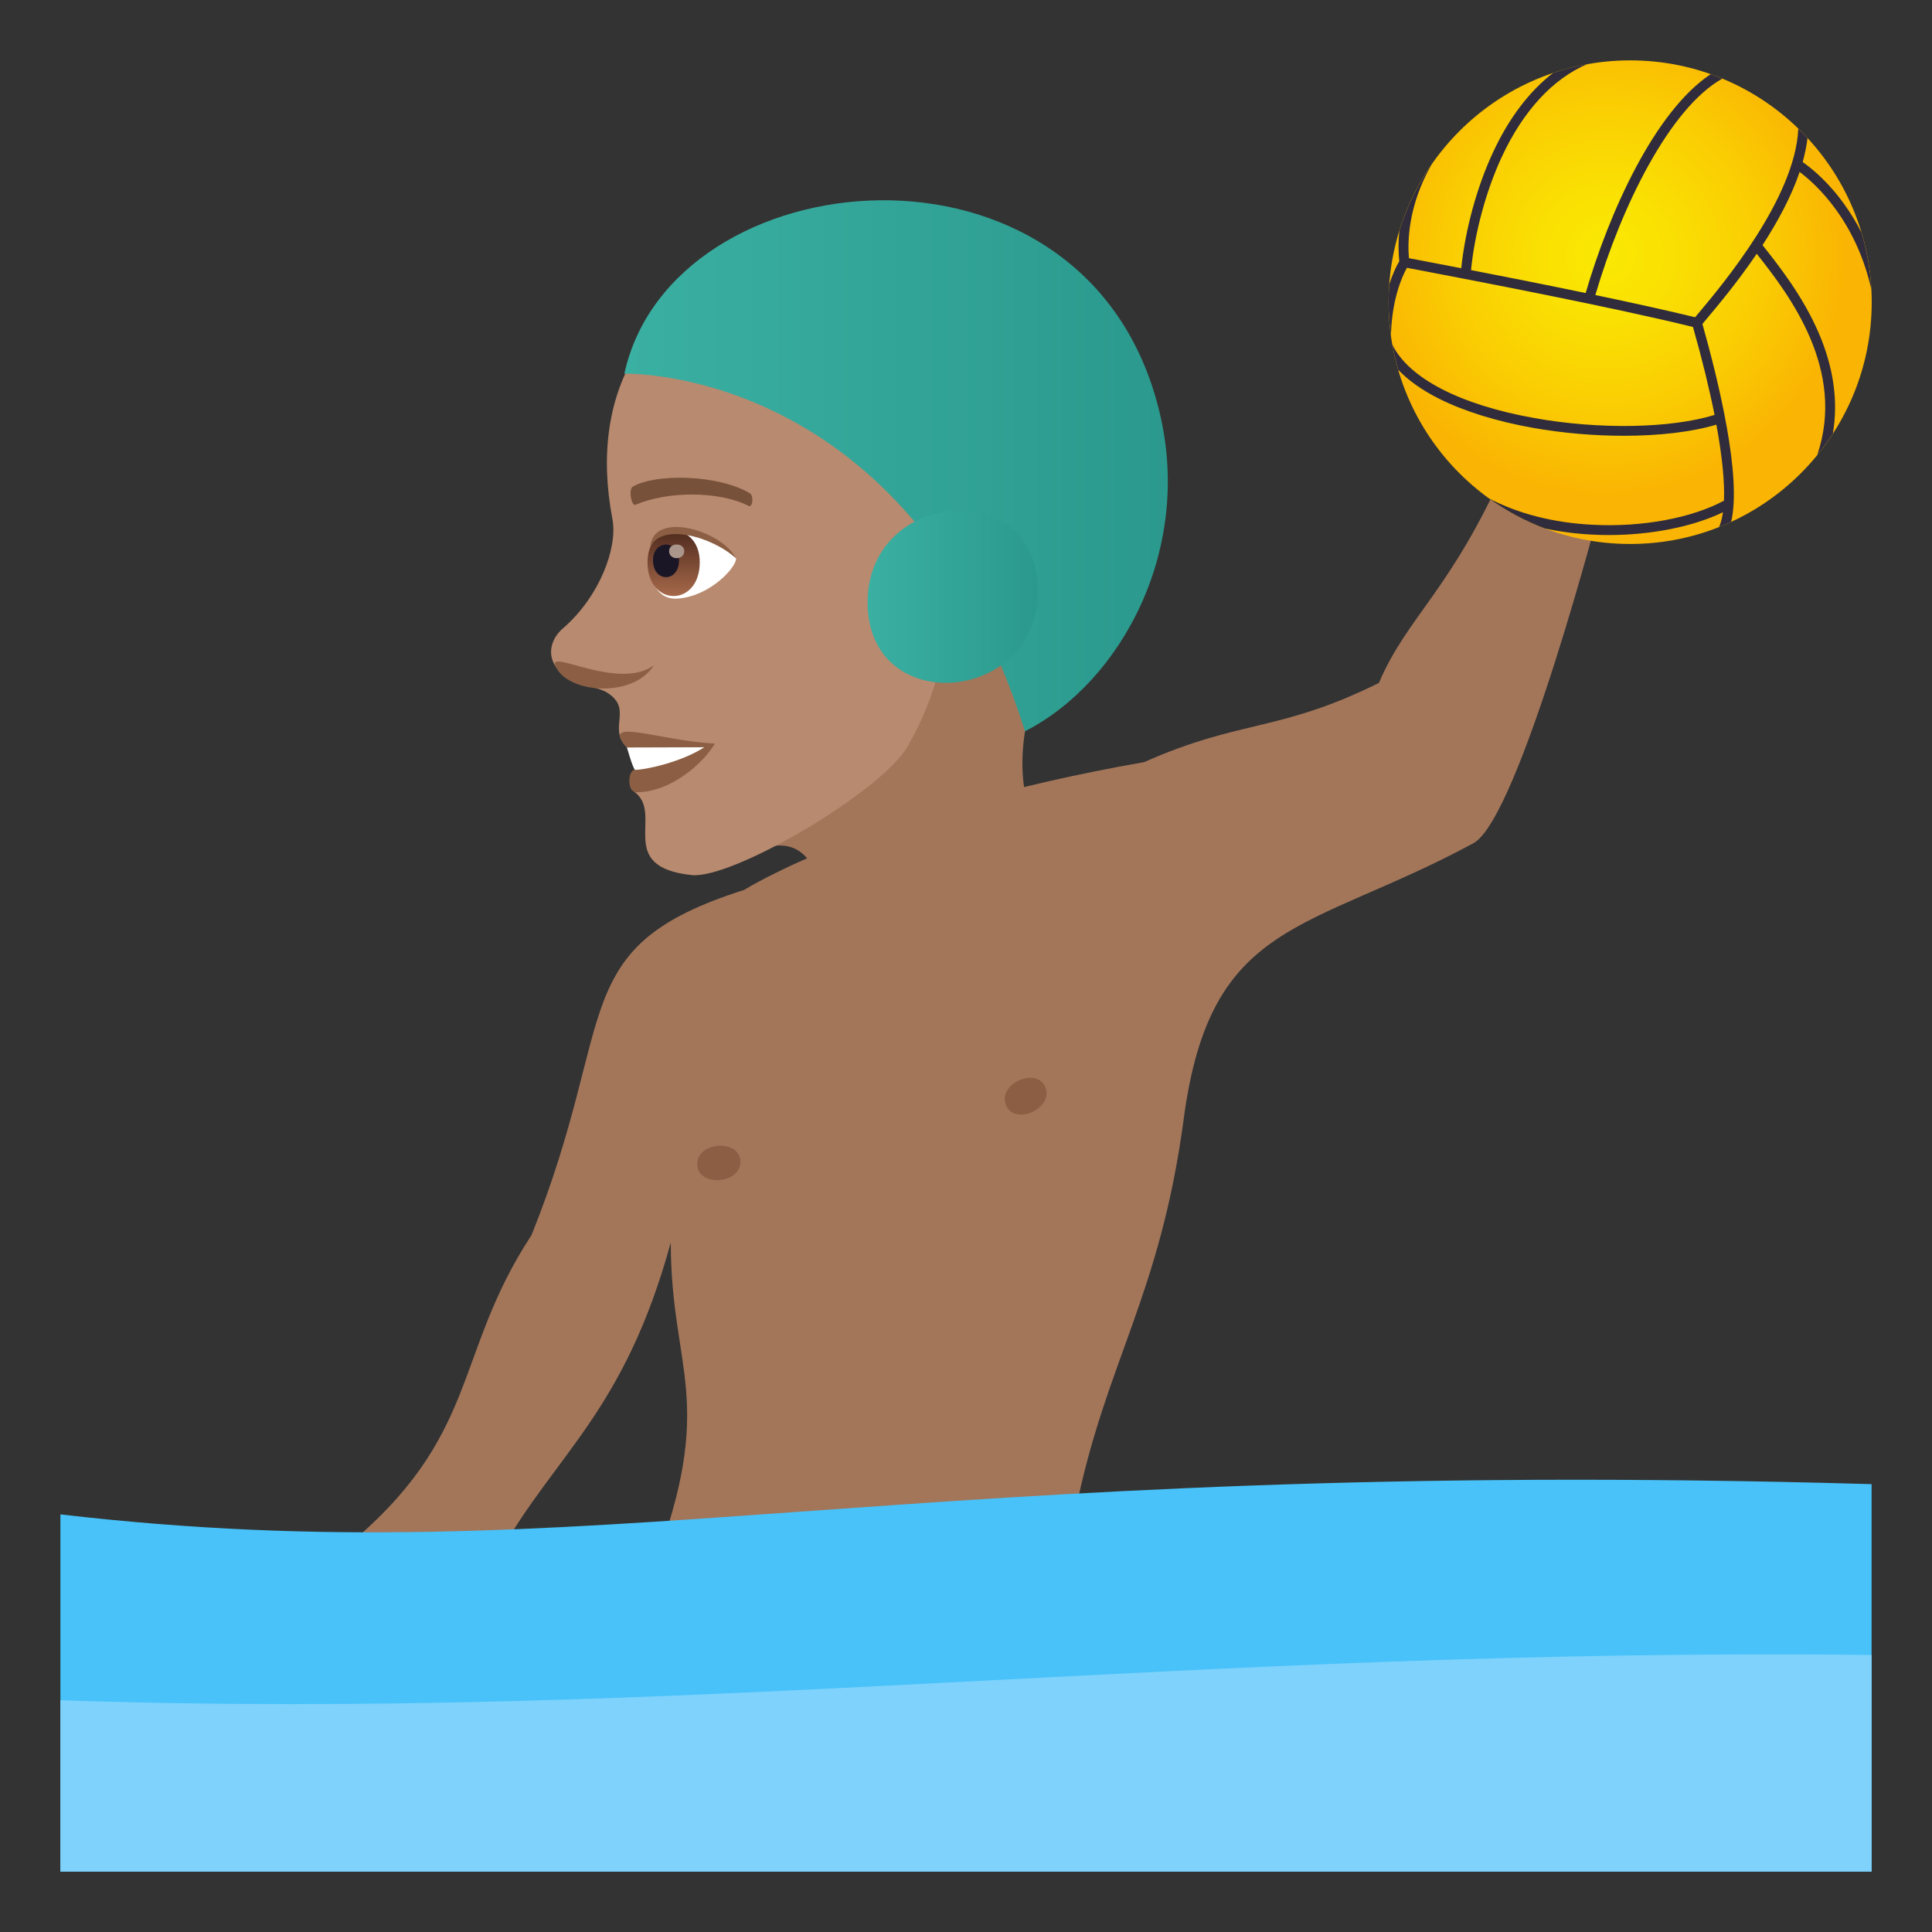 <?xml version="1.0" encoding="utf-8"?>
<!-- Generator: Adobe Illustrator 15.0.0, SVG Export Plug-In . SVG Version: 6.00 Build 0)  -->
<!DOCTYPE svg PUBLIC "-//W3C//DTD SVG 1.1//EN" "http://www.w3.org/Graphics/SVG/1.1/DTD/svg11.dtd">
<svg version="1.1" id="Layer_1" xmlns:x="http://ns.adobe.com/Extensibility/1.0/" xmlns:i="http://ns.adobe.com/AdobeIllustrator/10.0/" xmlns:graph="http://ns.adobe.com/Graphs/1.0/"
	 xmlns="http://www.w3.org/2000/svg" xmlns:xlink="http://www.w3.org/1999/xlink" xmlns:a="http://ns.adobe.com/AdobeSVGViewerExtensions/3.0/"
	 x="0px" y="0px" width="64px" height="64px" viewBox="0 0 64 64" enable-background="new 0 0 64 64" xml:space="preserve">
<rect x="0" y="0" width="64" height="64" fill="#333333" stroke="none"/>
<path fill="#A3765A" d="M49.892,15.436c-1.848,4.166-3.27,4.971-4.213,7.186c-3.311,1.643-4.561,1.195-7.779,2.625
	c-9.047,1.578-13.248,4.232-13.248,4.232c-5.961,1.895-4.135,4.203-7.045,11.436c-2.625,4-1.666,6.666-6.207,10.375
	c-3.275,2.676,0.027,4.66,5.141,0.182c1.85-3.307,4.135-4.682,5.68-10.314c0,4.281,1.553,5.184-0.6,10.861l14.012-1.992
	c0.994-4.916,2.795-7.08,3.58-12.967c0.883-6.635,4.092-6.16,9.592-9.125c1.531-0.822,4.281-11.455,4.281-11.455
	S50.194,14.756,49.892,15.436z"/>
<path fill="#48C2F9" d="M2.001,62h59.998V49.164c-32.492-0.939-42.371,3.053-59.998,1.002V62z"/>
<path fill="#7ED2FC" d="M61.999,54.822c-22.666-0.26-39.188,2.211-59.998,1.5V62h59.998V54.822z"/>
<radialGradient id="SVGID_1_" cx="53.772" cy="8.441" r="8.01" gradientTransform="matrix(0.999 0 0 1 -0.536 0)" gradientUnits="userSpaceOnUse">
	<stop  offset="0" style="stop-color:#FAE803"/>
	<stop  offset="0.258" style="stop-color:#FAE103"/>
	<stop  offset="0.636" style="stop-color:#FACD03"/>
	<stop  offset="1" style="stop-color:#FAB403"/>
	<a:midPointStop  offset="0" style="stop-color:#FAE803"/>
	<a:midPointStop  offset="0.624" style="stop-color:#FAE803"/>
	<a:midPointStop  offset="1" style="stop-color:#FAB403"/>
</radialGradient>
<ellipse fill="url(#SVGID_1_)" cx="54.001" cy="10.01" rx="8.002" ry="8.01"/>
<path fill="#302C3B" d="M61.112,6.791c-0.531-0.748-1.072-1.195-1.396-1.424c0.074-0.268,0.129-0.531,0.16-0.791
	c-0.098-0.109-0.199-0.213-0.305-0.313c-0.1,2.291-2.506,5.16-3.303,6.109c-0.043,0.051-0.082,0.096-0.115,0.137
	c-0.965-0.234-2.121-0.488-3.305-0.736c0.854-2.914,2.457-6.189,4.205-7.168c-0.125-0.053-0.254-0.102-0.383-0.148
	c-1.854,1.227-3.365,4.576-4.143,7.25c-1.326-0.275-2.668-0.541-3.797-0.76c0.123-1.242,0.5-2.635,1.02-3.754
	c0.709-1.521,1.684-2.578,2.826-3.068c-0.387,0.07-0.762,0.168-1.125,0.289c-0.789,0.607-1.469,1.502-1.998,2.643
	c-0.531,1.141-0.916,2.557-1.047,3.828c-0.506-0.098-0.963-0.186-1.344-0.258C46.923,8.6,46.79,8.574,46.673,8.553
	c-0.047-0.516-0.039-1.732,0.754-3.109c-0.461,0.666-0.824,1.402-1.07,2.191c-0.045,0.439-0.029,0.791-0.004,1.018
	c-0.123,0.209-0.236,0.469-0.332,0.768c-0.014,0.195-0.021,0.391-0.021,0.59c0,0.375,0.027,0.746,0.078,1.109
	c0.016-0.922,0.242-1.734,0.529-2.248c0.119,0.023,0.252,0.049,0.395,0.074c2.072,0.398,6.355,1.217,9.08,1.885
	c0.305,1.074,0.543,2.053,0.715,2.914c-1.443,0.445-3.811,0.49-5.963,0.105c-2.465-0.438-4.172-1.322-4.711-2.436
	c0.051,0.285,0.117,0.563,0.195,0.836c0.336,0.354,0.789,0.674,1.355,0.959c0.83,0.416,1.902,0.75,3.102,0.963
	c0.992,0.176,2.031,0.264,3.01,0.264c1.174,0,2.26-0.125,3.072-0.369c0.191,1.035,0.277,1.889,0.252,2.518
	c-1.07,0.578-2.721,0.883-4.34,0.799c-1.307-0.064-2.488-0.369-3.445-0.875c0.566,0.41,1.189,0.748,1.855,0.998
	c0.5,0.107,1.025,0.176,1.572,0.203c0.18,0.01,0.359,0.014,0.539,0.014c1.404,0,2.793-0.275,3.785-0.756
	c-0.027,0.195-0.07,0.359-0.129,0.492c0.137-0.055,0.27-0.111,0.4-0.172c0.355-1.48-0.412-4.645-0.951-6.557
	c0.035-0.043,0.078-0.094,0.125-0.15c0.385-0.459,1.041-1.24,1.674-2.174c1.107,1.395,2.959,3.854,2.004,6.668
	c0.184-0.229,0.357-0.465,0.518-0.711c0.182-1.072,0.025-2.189-0.469-3.334c-0.521-1.211-1.316-2.225-1.861-2.91
	c0.488-0.754,0.947-1.588,1.229-2.424c0.289,0.217,0.766,0.631,1.23,1.285c0.541,0.758,0.924,1.631,1.145,2.6
	c-0.035-0.652-0.148-1.283-0.328-1.883C61.499,7.379,61.317,7.078,61.112,6.791z"/>
<path fill="#8C5F44" d="M24.526,38.475c0.02,0.756-1.41,0.855-1.43,0.098S24.507,37.715,24.526,38.475z"/>
<path fill="#8C5F44" d="M34.632,36.025c0.275,0.703-1.035,1.283-1.311,0.576S34.356,35.316,34.632,36.025z"/>
<path fill="#A3765A" d="M24.968,28.236c1.645-0.783,2.117,0.656,2.225,1.258c0.363,1.979,7.777-0.281,6.945-2.557
	c-0.725-1.979,0.244-4.342,0.244-4.342C33.284,21.967,29.274,14.891,24.968,28.236z"/>
<path fill="#B88A6F" d="M26.312,8.619c-4.996,0.799-6.83,4.369-6.025,8.574c0.182,0.951-0.428,2.576-1.639,3.623
	c-0.439,0.379-0.482,0.881-0.266,1.221c0.422,0.658,1.348,0.664,1.736,0.91c0.865,0.555-0.004,1.162,0.65,1.814
	c0.293,0.295,1.143-0.098,0.248,1.471c0.996,0.73-0.668,2.484,1.896,2.756c1.348,0.143,6.254-2.744,7.135-4.234
	c1.023-1.738,1.188-3.258,1.188-3.258c3.836-1.105,5.189-4.451,4.363-7.955C34.444,8.641,29.55,8.104,26.312,8.619z"/>
<path fill="#8C5F44" d="M20.769,24.762c0.469,0.287,0.262,0.74,0.262,0.74c-0.227,0-0.281,0.742,0.053,0.742
	c1.17,0,2.244-1.004,2.598-1.613C21.847,24.545,19.837,23.717,20.769,24.762z"/>
<path fill="#FFFFFF" d="M20.769,24.762c0,0,0.178,0.639,0.262,0.74c0.367,0,1.563-0.266,2.297-0.748L20.769,24.762z"/>
<path fill="#8C5F44" d="M18.394,22.041c0.344,0.922,2.559,1.119,3.266,0C20.493,22.883,18.19,21.506,18.394,22.041z"/>
<path id="Path_1759_" fill="#78513A" d="M24.825,16.33c-1.063-0.615-3.096-0.645-3.854-0.215c-0.164,0.08-0.055,0.662,0.08,0.607
	c1.057-0.455,2.76-0.465,3.748,0.037C24.931,16.826,24.987,16.414,24.825,16.33z"/>
<path fill="#FFFFFF" d="M24.382,18.498c0.025,0.268-0.826,1.238-1.912,1.33c-0.617,0.053-0.838-0.428-0.977-0.941
	C21.36,16.836,23.772,17.566,24.382,18.498z"/>
<linearGradient id="Path_1_" gradientUnits="userSpaceOnUse" x1="22.315" y1="19.745" x2="22.315" y2="17.585">
	<stop  offset="0" style="stop-color:#A6694A"/>
	<stop  offset="1" style="stop-color:#4F2A1E"/>
	<a:midPointStop  offset="0" style="stop-color:#A6694A"/>
	<a:midPointStop  offset="0.5" style="stop-color:#A6694A"/>
	<a:midPointStop  offset="1" style="stop-color:#4F2A1E"/>
</linearGradient>
<path id="Path_1758_" fill="url(#Path_1_)" d="M21.45,18.627c0,1.49,1.73,1.49,1.73,0C23.181,17.238,21.45,17.238,21.45,18.627z"/>
<path id="Path_1757_" fill="#1A1626" d="M21.632,18.561c0,0.744,0.861,0.744,0.861,0C22.493,17.865,21.632,17.865,21.632,18.561z"/>
<path id="Path_1756_" fill="#AB968C" d="M22.165,18.256c0,0.313,0.502,0.313,0.502,0C22.667,17.965,22.165,17.965,22.165,18.256z"/>
<path fill="#8C5F44" d="M24.382,18.498c-0.465-0.932-2.781-1.611-2.844-0.354C21.864,17.301,23.583,17.764,24.382,18.498z"/>
<linearGradient id="SVGID_2_" gradientUnits="userSpaceOnUse" x1="20.683" y1="15.43" x2="38.685" y2="15.43">
	<stop  offset="0" style="stop-color:#3AB0A2"/>
	<stop  offset="1" style="stop-color:#2B998D"/>
	<a:midPointStop  offset="0" style="stop-color:#3AB0A2"/>
	<a:midPointStop  offset="0.5" style="stop-color:#3AB0A2"/>
	<a:midPointStop  offset="1" style="stop-color:#2B998D"/>
</linearGradient>
<path fill="url(#SVGID_2_)" d="M38.347,13.4c-2.527-9.529-16.107-8.172-17.664-1.021c0,0,9.463-0.289,13.27,11.846
	C37.132,22.607,39.616,18.121,38.347,13.4z"/>
<linearGradient id="SVGID_3_" gradientUnits="userSpaceOnUse" x1="28.741" y1="19.766" x2="34.378" y2="19.766">
	<stop  offset="0" style="stop-color:#3AB0A2"/>
	<stop  offset="1" style="stop-color:#2B998D"/>
	<a:midPointStop  offset="0" style="stop-color:#3AB0A2"/>
	<a:midPointStop  offset="0.5" style="stop-color:#3AB0A2"/>
	<a:midPointStop  offset="1" style="stop-color:#2B998D"/>
</linearGradient>
<path fill="url(#SVGID_3_)" d="M34.378,19.525c0.051,3.789-5.584,4.273-5.637,0.482C28.687,16.217,34.321,15.732,34.378,19.525z"/>
</svg>
